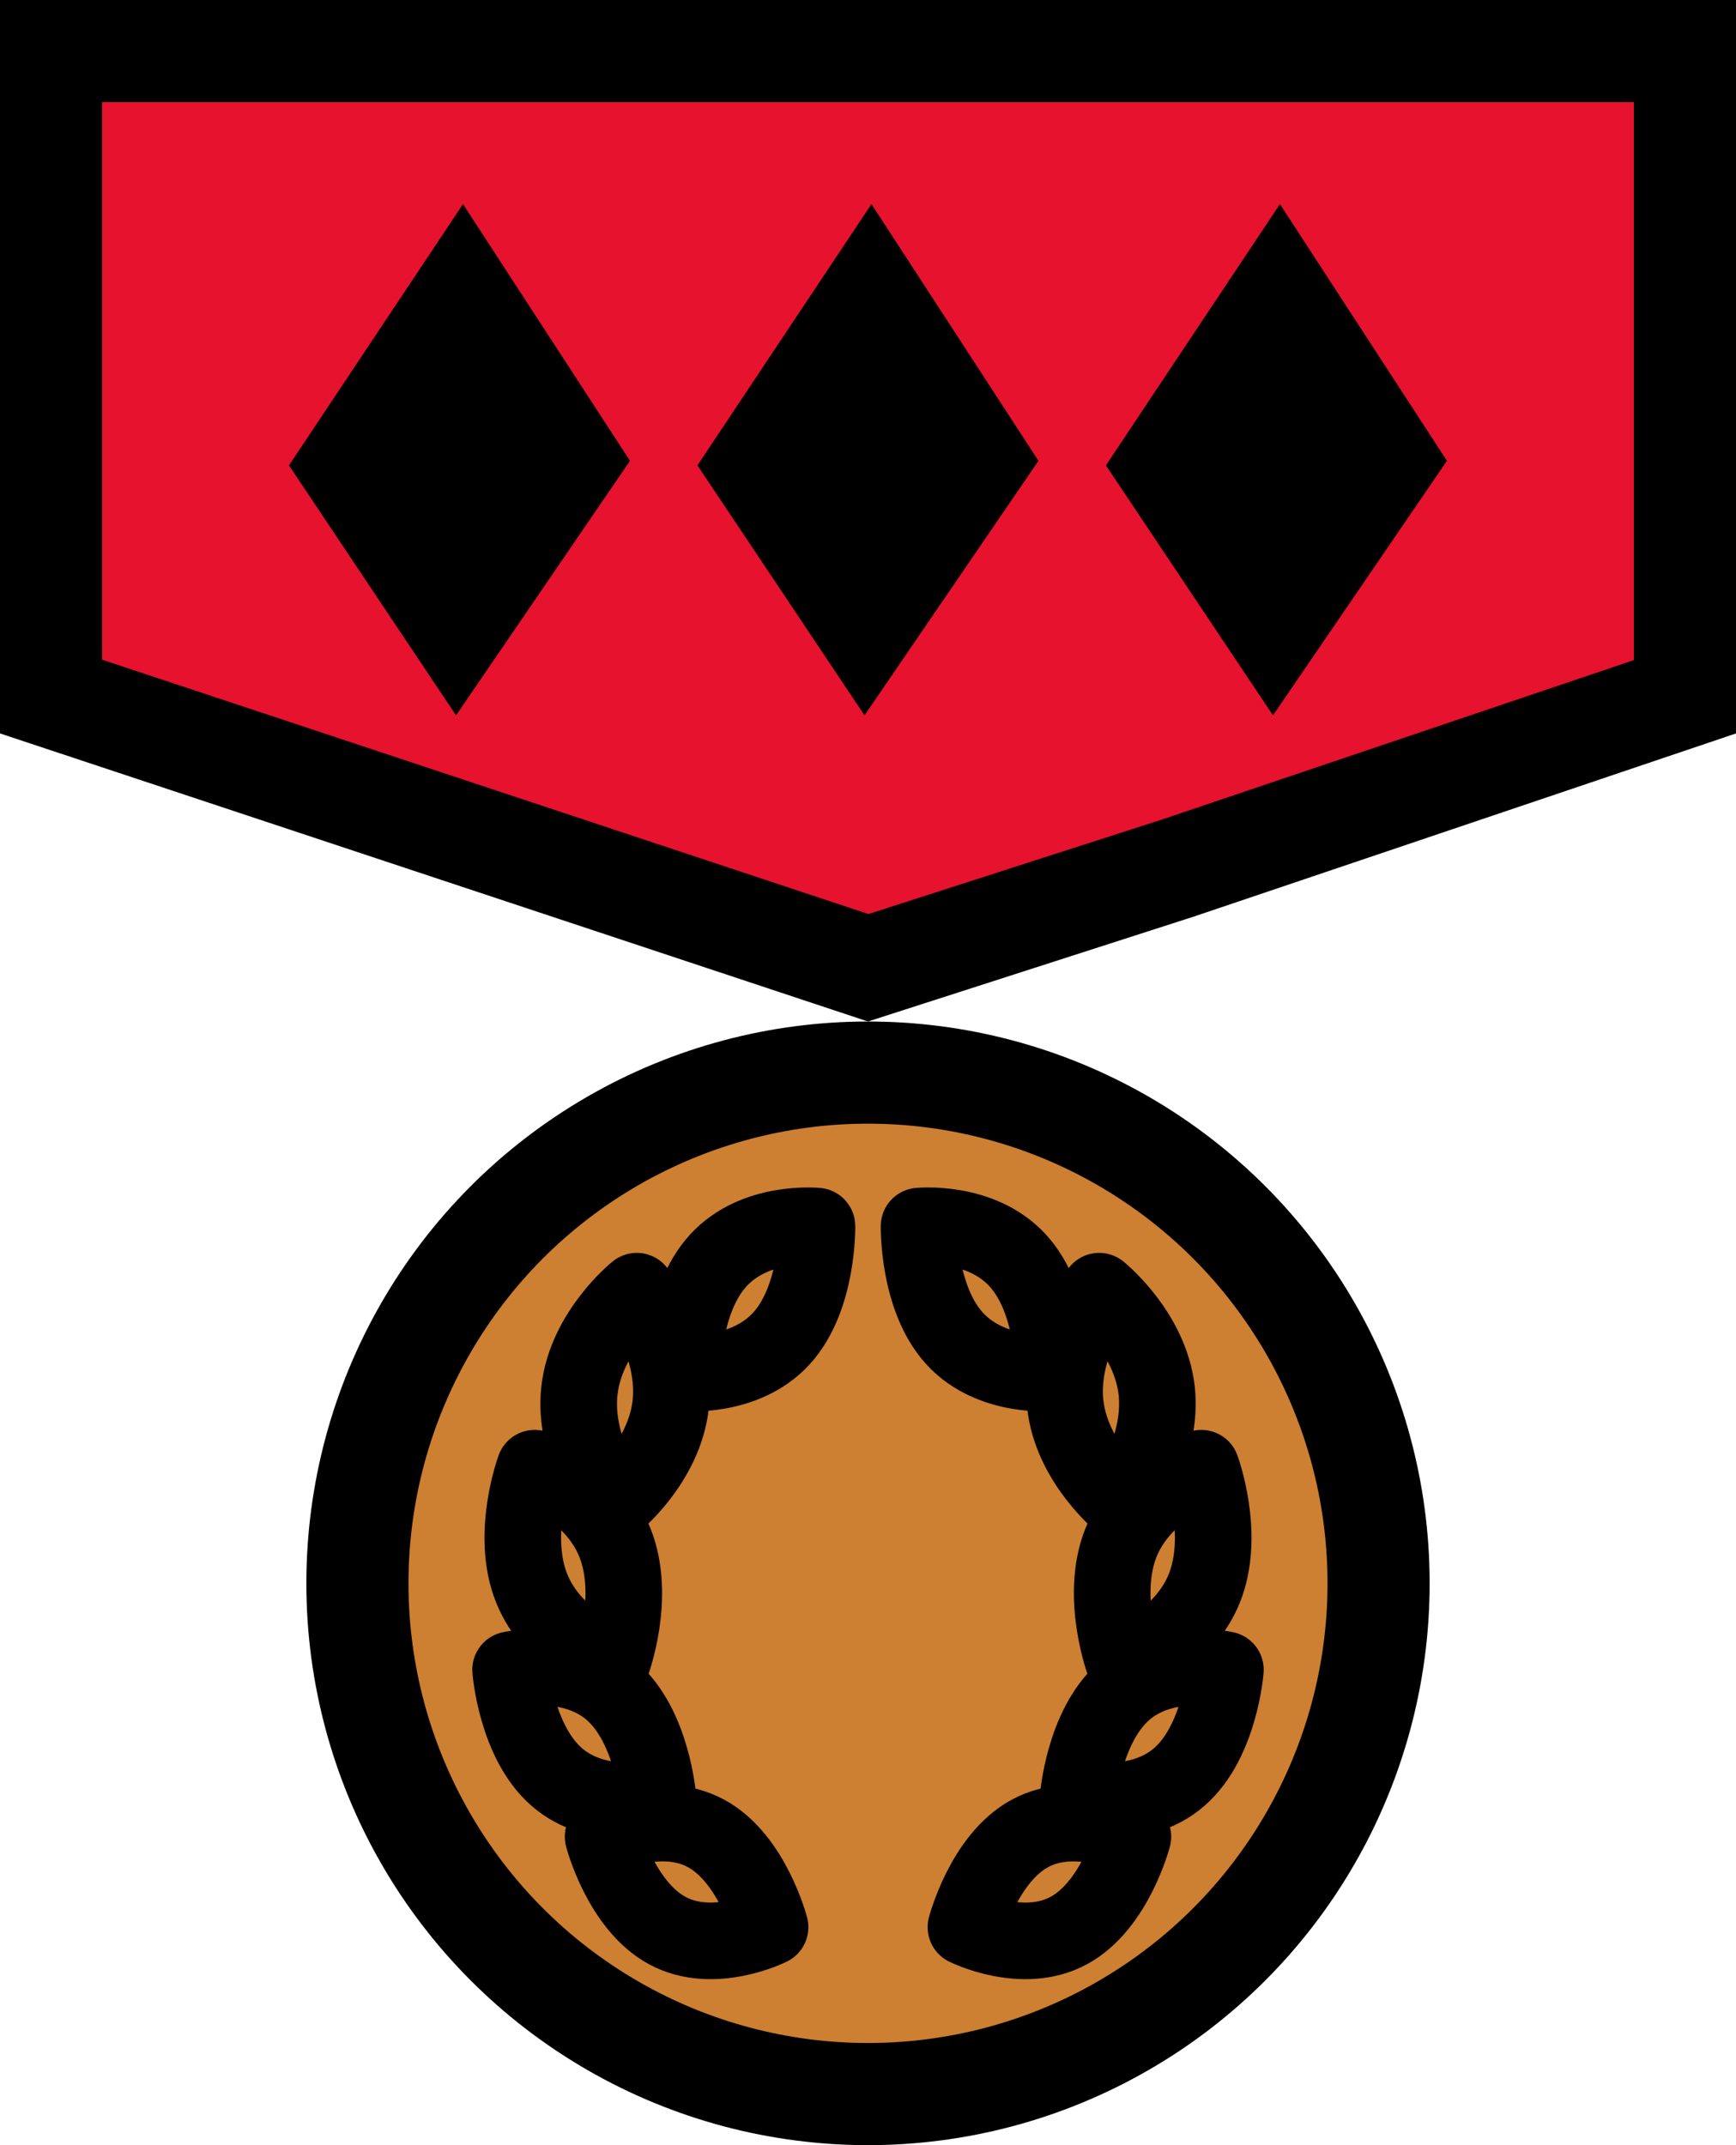 <svg width="17" height="21" viewBox="0 0 17 21" fill="none" xmlns="http://www.w3.org/2000/svg">
<path d="M16.5 0.5V6.821L11.531 8.499L8.502 9.474L0.5 6.819V0.5H6.375H11.688H16.5Z" fill="#E6122E" stroke="black"/>
<circle cx="8.5" cy="15.5" r="5" fill="#CD7F32" stroke="black"/>
<path d="M12.534 2L14.168 4.511L12.466 7.001L10.831 4.556L12.534 2Z" fill="black"/>
<path d="M12.534 2L14.168 4.511L12.466 7.001L10.831 4.556L12.534 2Z" fill="black"/>
<path d="M8.534 2L10.168 4.511L8.466 7.001L6.831 4.556L8.534 2Z" fill="black"/>
<path d="M8.534 2L10.168 4.511L8.466 7.001L6.831 4.556L8.534 2Z" fill="black"/>
<path d="M4.534 2L6.168 4.511L4.466 7.001L2.831 4.556L4.534 2Z" fill="black"/>
<path d="M4.534 2L6.168 4.511L4.466 7.001L2.831 4.556L4.534 2Z" fill="black"/>
<path d="M5.674 13.614C5.61 14.188 6.005 14.722 6.005 14.722C6.005 14.722 6.504 14.323 6.568 13.749C6.631 13.174 6.236 12.64 6.236 12.64C6.236 12.64 5.738 13.039 5.674 13.614ZM5.205 15.545C5.414 16.071 5.992 16.278 5.992 16.278C5.992 16.278 6.232 15.632 6.023 15.105C5.814 14.579 5.236 14.373 5.236 14.373C5.236 14.373 4.996 15.019 5.205 15.545ZM5.451 17.395C5.849 17.743 6.443 17.605 6.443 17.605C6.443 17.605 6.39 16.903 5.992 16.555C5.593 16.208 5 16.346 5 16.346C5 16.346 5.053 17.048 5.451 17.395ZM6.534 18.899C6.985 19.144 7.541 18.866 7.541 18.866C7.541 18.866 7.365 18.192 6.914 17.948C6.462 17.703 5.906 17.981 5.906 17.981C5.906 17.981 6.082 18.655 6.534 18.899ZM7.034 12.339C6.671 12.735 6.685 13.439 6.685 13.439C6.685 13.439 7.288 13.501 7.651 13.104C8.014 12.708 8 12.003 8 12.003C8 12.003 7.397 11.942 7.034 12.339Z" stroke="black" stroke-width="0.75" stroke-linecap="round" stroke-linejoin="round"/>
<path d="M11.327 13.614C11.39 14.188 10.995 14.722 10.995 14.722C10.995 14.722 10.497 14.323 10.432 13.749C10.368 13.174 10.764 12.64 10.764 12.64C10.764 12.64 11.262 13.039 11.327 13.614ZM11.795 15.545C11.586 16.071 11.008 16.278 11.008 16.278C11.008 16.278 10.768 15.632 10.976 15.105C11.185 14.579 11.764 14.373 11.764 14.373C11.764 14.373 12.004 15.019 11.795 15.545ZM11.549 17.395C11.15 17.743 10.557 17.605 10.557 17.605C10.557 17.605 10.61 16.903 11.008 16.555C11.407 16.208 12 16.346 12 16.346C12 16.346 11.947 17.048 11.549 17.395ZM10.466 18.899C10.015 19.144 9.459 18.866 9.459 18.866C9.459 18.866 9.635 18.192 10.086 17.948C10.538 17.703 11.094 17.981 11.094 17.981C11.094 17.981 10.918 18.655 10.466 18.899ZM9.966 12.339C10.329 12.735 10.315 13.439 10.315 13.439C10.315 13.439 9.712 13.501 9.349 13.104C8.986 12.708 9 12.003 9 12.003C9 12.003 9.603 11.942 9.966 12.339Z" stroke="black" stroke-width="0.75" stroke-linecap="round" stroke-linejoin="round"/>
</svg>
